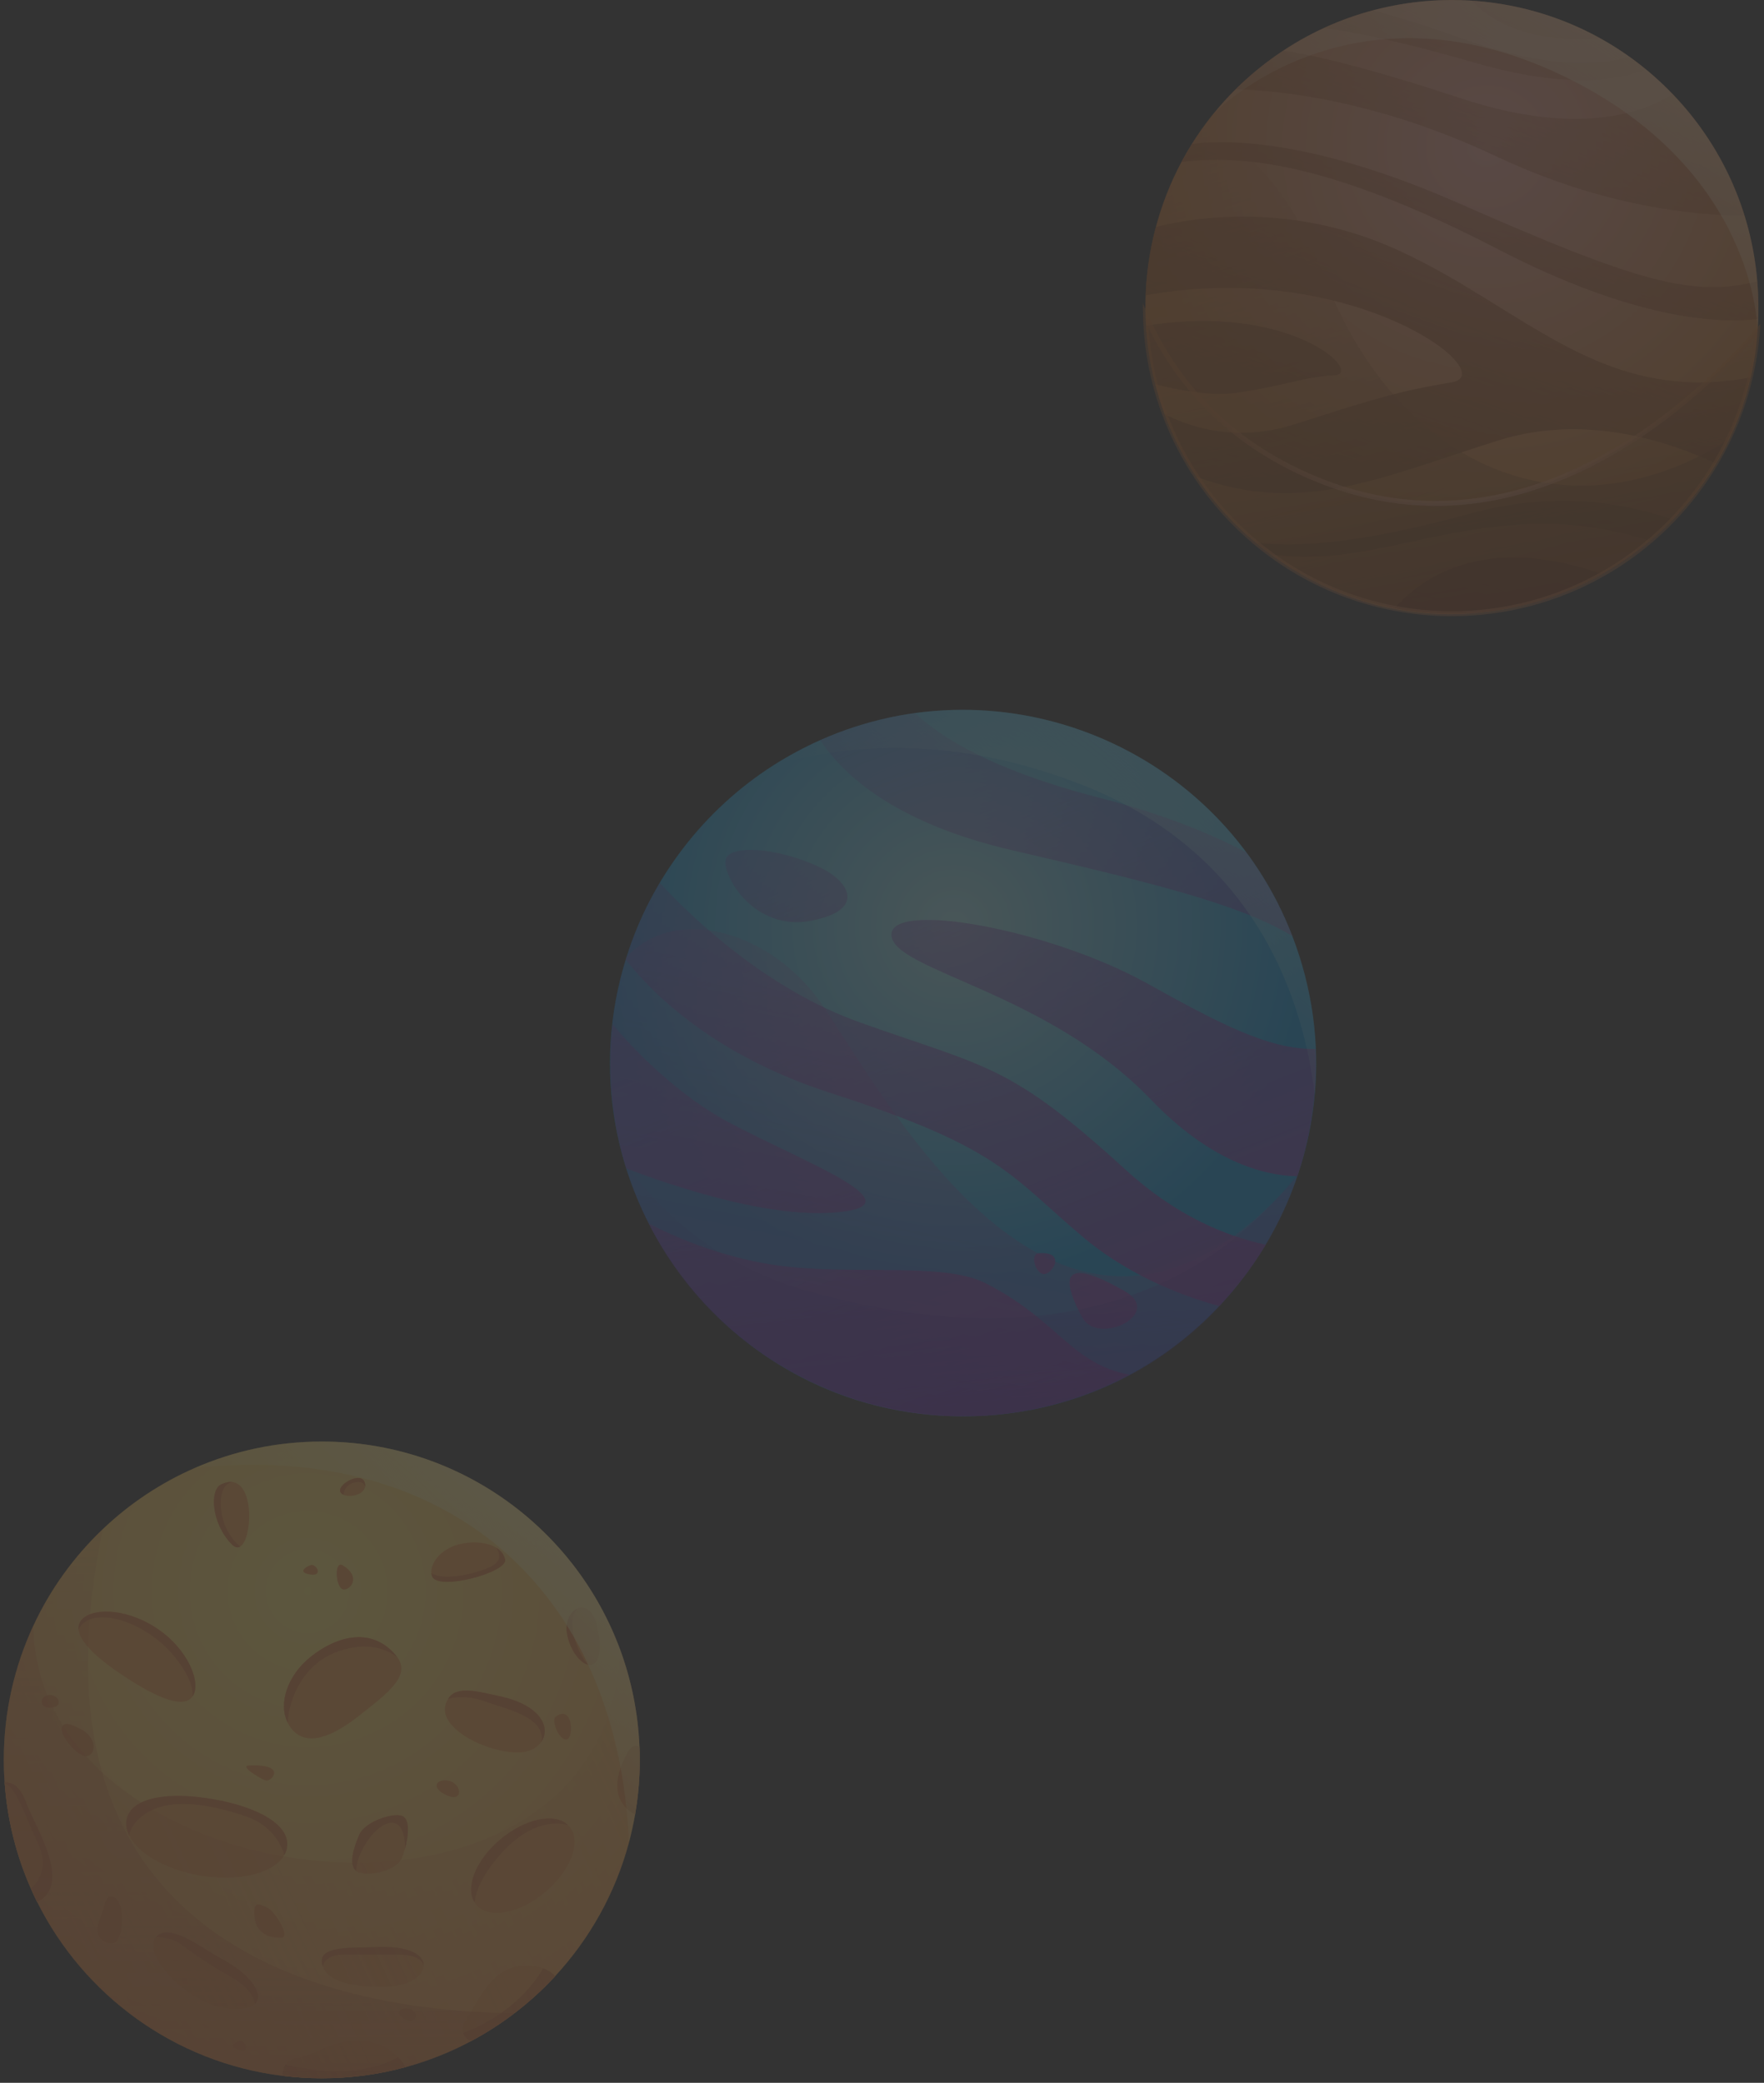 <svg width="355" height="419" viewBox="0 0 355 419" fill="none" xmlns="http://www.w3.org/2000/svg">
<rect x="0" y="0" width="355" height="419" fill="#333333" stroke="none"/>
<g opacity="0.2">
<path d="M255.771 111.553C221.175 86.276 222.254 33.933 258.244 10.186C282.668 -5.991 315.769 -2.773 336.63 18.938C346.229 28.916 352.456 42.089 353.647 56.623C358.065 109.404 298.168 142.657 255.771 111.553Z" fill="url(#paint0_radial_250_1337)"/>
<path d="M351.096 43.394C341.306 43.36 322.682 41.65 301 31.402C277.037 20.074 257.199 18.184 248.713 17.959C251.624 15.068 254.816 12.458 258.255 10.197C263.898 11.007 274.542 13.358 293.964 19.77C316.983 27.375 330.224 22.942 336.653 18.949C343.206 25.766 348.219 34.102 351.096 43.394Z" fill="url(#paint1_linear_250_1337)"/>
<path d="M331.28 13.988C325.907 16.125 315.342 17.97 297.122 12.706C281.173 8.094 271.72 6.305 266.426 5.641C269.596 4.179 272.901 2.986 276.329 2.075C280.982 3.324 287.164 5.225 295.358 8.127C311.622 13.887 322.03 13.111 327.919 11.423C329.077 12.233 330.201 13.088 331.28 13.988Z" fill="url(#paint2_linear_250_1337)"/>
<path d="M321.974 7.666C315.814 8.273 303.99 8.161 296.066 0.129C305.417 0.703 314.207 3.369 321.974 7.666Z" fill="url(#paint3_linear_250_1337)"/>
<path d="M353.872 61.73C353.872 62.551 353.85 63.372 353.827 64.193C345.588 65.138 328.661 64.227 301.36 50.087C266.831 32.212 249.398 31.199 237.81 32.583C238.473 31.346 239.17 30.131 239.923 28.95C247.633 27.993 264.875 28.263 293.615 40.907C329.133 56.533 340.452 59.919 353.67 56.6C353.793 58.299 353.872 60.009 353.872 61.73Z" fill="url(#paint4_linear_250_1337)"/>
<path d="M281.611 50.447C259.997 40.469 240.125 43.776 232.617 45.654C231.426 50.064 230.718 54.665 230.549 59.412C272.091 51.887 302.518 75.184 292.188 76.905C281.611 78.671 277.037 80.077 260.469 85.376C248.375 89.245 238.709 85.578 234.393 83.317C236.057 87.794 238.226 92.024 240.845 95.939C262.29 103.959 279.431 95.477 301.719 88.548C319.04 83.159 335.9 88.818 345.262 93.228C348.41 87.929 350.781 82.113 352.242 75.949C322.21 81.472 307.036 62.18 281.611 50.447Z" fill="url(#paint5_linear_250_1337)"/>
<path d="M268.573 75.487C262.234 75.836 258.704 77.602 248.836 79.02C243.969 79.717 237.652 78.615 232.493 77.31C231.504 73.519 230.875 69.57 230.627 65.532C259.941 60.785 274.541 75.15 268.573 75.487Z" fill="url(#paint6_linear_250_1337)"/>
<path d="M336.619 104.544C335.18 106.04 333.674 107.458 332.09 108.796C324.57 106.445 316.05 104.972 306.98 105.467C286.063 106.614 273.541 113.825 255.76 111.553C254.704 110.776 253.669 109.978 252.669 109.134C259.93 110.113 272.968 109.64 295.695 103.352C311.656 98.942 325.492 100.641 336.619 104.544Z" fill="url(#paint7_linear_250_1337)"/>
<path d="M322.446 115.535C313.51 120.575 303.181 123.454 292.188 123.454C288.243 123.454 284.388 123.083 280.656 122.374C293.896 107.694 313.195 112.16 322.446 115.535Z" fill="url(#paint8_linear_250_1337)"/>
<path opacity="0.55" d="M347.803 88.447C347.016 90.078 346.162 91.664 345.251 93.216C342.812 97.322 339.912 101.125 336.619 104.544C335.18 106.041 333.674 107.458 332.089 108.797C329.1 111.339 325.874 113.6 322.434 115.535C313.499 120.575 303.169 123.454 292.177 123.454C288.232 123.454 284.376 123.083 280.645 122.374C271.473 120.642 263.021 116.874 255.771 111.553C254.715 110.776 253.68 109.978 252.68 109.134C248.128 105.332 244.127 100.888 240.833 95.927C238.226 92.013 236.056 87.783 234.382 83.306C233.651 81.349 233.022 79.346 232.482 77.299C231.493 73.508 230.864 69.559 230.616 65.521C230.571 64.823 230.538 64.126 230.527 63.428C230.504 62.866 230.504 62.292 230.504 61.73C230.504 60.954 230.515 60.178 230.549 59.401C230.729 54.665 231.437 50.053 232.617 45.644C233.853 41.054 235.596 36.689 237.799 32.583C238.462 31.346 239.159 30.131 239.912 28.95C240.631 27.814 241.373 26.7 242.16 25.609C250.859 29.613 259.784 38.163 266.28 55.194C275.609 79.65 292.345 94.33 311.307 97.176C323.03 98.954 335.607 96.198 347.803 88.447Z" fill="url(#paint9_linear_250_1337)"/>
<path opacity="0.5" d="M353.681 66.59C353.434 69.773 352.939 72.9 352.22 75.938C351.186 80.302 349.702 84.498 347.803 88.447C347.016 90.078 346.162 91.664 345.251 93.216C342.812 97.322 339.912 101.125 336.619 104.544C335.18 106.041 333.674 107.458 332.089 108.797C329.1 111.339 325.874 113.6 322.434 115.535C313.499 120.574 303.169 123.454 292.177 123.454C288.232 123.454 284.376 123.083 280.645 122.374C271.473 120.642 263.021 116.873 255.771 111.553C254.715 110.776 253.68 109.978 252.68 109.134C248.128 105.332 244.127 100.888 240.833 95.927C238.226 92.013 236.056 87.783 234.382 83.306C233.651 81.349 233.022 79.346 232.482 77.299C231.493 73.508 230.864 69.559 230.616 65.521C230.571 64.823 230.538 64.126 230.526 63.428C236.495 76.77 247.285 89.65 266.449 97.007C282.825 103.284 298.033 102.025 311.296 97.187C330.077 90.37 344.948 76.421 353.681 66.59Z" fill="url(#paint10_linear_250_1337)" stroke="url(#paint11_radial_250_1337)" stroke-miterlimit="10"/>
<path d="M353.692 66.454C353.669 65.15 352.883 34.698 316.331 16.137C272.855 -5.946 244.981 22.133 244.351 22.774C267.663 -5.923 310.947 -7.79 336.63 18.949C348.859 31.649 355.018 48.827 353.692 66.454Z" fill="url(#paint12_linear_250_1337)"/>
</g>
<g opacity="0.2">
<path d="M264.584 220.295C261.374 255.129 232.334 284.924 193.82 284.924C145.731 284.924 111.712 238.039 126.074 192.563C131.019 176.803 141.484 162.982 155.734 153.896C158.685 152.025 161.806 150.345 165.061 148.891C201.998 132.488 245.457 150.356 260.079 188.313C264.179 198.989 265.542 209.867 264.584 220.295Z" fill="url(#paint13_radial_250_1337)"/>
<path d="M227.287 276.537C217.318 281.881 205.918 284.913 193.809 284.913C166.221 284.913 142.306 269.165 130.557 246.156C135.536 248.704 144.717 252.751 155.385 254.408C170.862 256.809 189.596 253.664 198.405 258.173C213.094 265.692 215.482 274.328 227.287 276.537Z" fill="url(#paint14_linear_250_1337)"/>
<path d="M167.506 243.958C153.842 244.893 134.861 238.423 126.029 235.052C123.945 228.356 122.819 221.242 122.819 213.87C122.819 211.22 122.965 208.605 123.247 206.035C127.099 210.6 135.931 220.126 147.038 225.988C162.076 233.936 185.878 242.706 167.506 243.958Z" fill="url(#paint15_linear_250_1337)"/>
<path d="M254.717 250.406C252.047 254.859 248.893 258.996 245.345 262.75C236.231 260.259 226.071 255.749 217.836 248.771C203.181 236.36 201.131 230.802 167.303 219.935C143.703 212.348 131.279 199.891 125.928 193.048C127.595 187.592 129.904 182.406 132.777 177.593C139.479 184.841 154.337 199.045 173.161 205.719C199.058 214.918 203.226 214.073 226.611 235.39C236.569 244.488 246.55 248.636 254.717 250.406Z" fill="url(#paint16_linear_250_1337)"/>
<path d="M264.81 213.87C264.81 221.84 263.503 229.494 261.081 236.642C254.221 236.495 243.598 233.665 231.601 221.186C210.717 199.451 179.818 195.269 179.401 188.167C178.984 181.065 211.145 186.916 230.768 197.783C244.882 205.607 255.336 211.254 264.753 211.006C264.787 211.953 264.81 212.912 264.81 213.87Z" fill="url(#paint17_linear_250_1337)"/>
<path d="M164.791 174.38C156.286 170.411 146.418 169.78 146.002 173.128C145.585 176.476 151.848 187.332 163.124 185.247C174.389 183.15 171.054 177.299 164.791 174.38Z" fill="url(#paint18_linear_250_1337)"/>
<path d="M260.079 188.313C249.535 181.899 231.545 177.502 203.631 171.031C180.145 165.586 169.68 155.892 165.061 148.891C171.043 146.242 177.452 144.382 184.166 143.469C189.303 148.35 199.903 155.035 221.587 160.581C233.9 163.726 243.463 167.616 250.785 171.471C254.604 176.6 257.736 182.26 260.079 188.313Z" fill="url(#paint19_linear_250_1337)"/>
<path d="M226.172 259.639C222.511 257.621 209.883 250.44 217.825 265.072C220.945 270.822 234.53 264.238 226.172 259.639Z" fill="url(#paint20_linear_250_1337)"/>
<path d="M209.05 252.108C207.338 252.232 208.216 255.874 209.883 256.291C211.562 256.708 214.907 251.691 209.05 252.108Z" fill="url(#paint21_linear_250_1337)"/>
<path opacity="0.45" d="M261.07 236.675C259.437 241.511 257.296 246.099 254.717 250.406C252.047 254.859 248.893 258.996 245.344 262.75C240.129 268.263 234.035 272.93 227.298 276.537C217.329 281.881 205.929 284.913 193.82 284.913C166.233 284.913 142.318 269.164 130.569 246.156C128.755 242.616 127.234 238.907 126.04 235.052C123.956 228.355 122.83 221.242 122.83 213.869C122.83 211.22 122.976 208.605 123.258 206.035C123.742 201.57 124.644 197.219 125.928 193.037C125.973 192.879 126.029 192.71 126.074 192.552C136.393 181.47 155.869 187.828 165.636 202.371C180.291 224.218 215.324 289.31 261.07 236.675Z" fill="url(#paint22_linear_250_1337)"/>
<path opacity="0.55" d="M261.385 235.717C260.101 239.899 257.724 245.4 254.717 250.406C222.714 303.75 142.949 292.759 125.691 233.902C134.556 246.009 146.463 255.174 162.29 259.639C218.703 275.511 247.609 254.115 261.385 235.717Z" fill="url(#paint23_linear_250_1337)"/>
<path d="M260.079 188.313C264.19 198.977 265.542 209.867 264.584 220.295C262.422 201.908 253.32 172.012 218.242 158.078C192.536 147.865 171.009 149.533 155.723 153.896C158.674 152.025 161.794 150.345 165.05 148.891C201.998 132.488 245.457 150.367 260.079 188.313Z" fill="url(#paint24_linear_250_1337)"/>
</g>
<g opacity="0.2">
<path d="M128.754 354.048C128.754 357.79 128.431 361.461 127.812 365.02C127.475 366.933 127.067 368.818 126.575 370.675C123.848 380.86 118.676 390.032 111.732 397.544C109.215 400.273 106.46 402.777 103.494 405.027C100.767 407.109 97.858 408.98 94.807 410.612C90.675 412.821 86.275 414.579 81.664 415.845C76.281 417.322 70.616 418.096 64.768 418.096C62.084 418.096 59.441 417.927 56.854 417.603C35.179 414.931 16.849 401.398 7.487 382.618C3.833 375.303 1.542 367.201 0.937 358.634C0.825 357.115 0.768 355.581 0.768 354.048C0.768 344.384 2.905 335.226 6.728 327.011C10.144 319.668 14.923 313.084 20.715 307.584C26.07 302.492 32.312 298.314 39.185 295.317C47.015 291.899 55.674 290 64.754 290C92.347 290 115.864 307.471 124.846 331.976C127.081 338.082 128.417 344.609 128.698 351.431C128.74 352.289 128.754 353.162 128.754 354.048Z" fill="url(#paint25_radial_250_1337)"/>
<path d="M7.473 382.619C7.038 381.746 6.616 380.846 6.222 379.946C3.313 373.376 1.485 366.244 0.937 358.747C0.937 358.704 0.937 358.676 0.923 358.634C2.216 358.465 3.987 359.056 5.281 362.699C6.953 367.44 14.741 378.989 7.473 382.619Z" fill="#F79C41"/>
<path d="M57.74 371.73C57.656 372.251 57.473 372.743 57.206 373.193C55.168 376.851 48.069 378.651 40.155 377.287C33.268 376.091 27.771 372.828 26 369.283C25.48 368.242 25.283 367.187 25.466 366.132C26.267 361.518 34.013 360.406 42.925 361.968C51.836 363.501 58.541 367.116 57.74 371.73Z" fill="#F79C41"/>
<path d="M38.778 341.233L38.764 341.247C36.992 343.919 31.468 341.472 25.044 337.266C19.801 333.833 16.062 330.415 15.809 327.813C15.753 327.222 15.879 326.659 16.203 326.153C17.974 323.452 25.002 323.269 31.44 327.489C37.878 331.709 40.549 338.532 38.778 341.233Z" fill="#F79C41"/>
<path d="M109.679 380.677C104.493 385.01 98.279 386.121 95.82 383.153C95.693 382.998 95.581 382.844 95.482 382.675C93.599 379.594 95.848 374.066 100.768 369.972C105.772 365.794 111.718 364.613 114.346 367.187C114.445 367.285 114.543 367.384 114.627 367.482C117.087 370.45 114.88 376.359 109.679 380.677Z" fill="#F79C41"/>
<path d="M72.261 345.158C67.017 349.307 61.69 351.6 58.64 347.746C58.344 347.38 58.105 346.986 57.895 346.564C55.955 342.654 57.867 336.985 62.618 333.229C67.861 329.079 75.016 327.123 79.893 333.299C79.921 333.341 79.964 333.383 79.978 333.426C82.845 337.238 77.462 341.05 72.261 345.158Z" fill="#F79C41"/>
<path d="M51.316 403.114C50.557 403.846 49.053 404.254 46.691 404.141C38.032 403.761 28.629 393.211 31.257 389.821C31.299 389.765 31.341 389.722 31.384 389.68C34.111 386.599 40.942 392.142 44.428 393.971C50.177 396.981 53.326 401.187 51.316 403.114Z" fill="#F79C41"/>
<path d="M85.277 395.335C85.291 397.333 82.578 399.443 78.305 399.626C70.49 399.963 66.034 398.458 64.979 395.673C64.867 395.377 64.796 395.068 64.754 394.73C64.375 391.34 71.53 391.917 75.297 391.72C82.367 391.34 85.263 393.281 85.277 395.335Z" fill="#F79C41"/>
<path d="M108.962 350.391C108.105 351.671 106.446 352.543 104.296 352.543C97.52 352.543 88.482 347.647 89.62 343.118C89.747 342.597 89.944 342.147 90.169 341.781C91.912 338.968 96.311 340.333 100.542 341.233C109.005 343.033 110.818 347.647 108.962 350.391Z" fill="#F79C41"/>
<path d="M86.964 317.122C86.879 316.925 86.837 316.7 86.809 316.46C86.64 314.533 88.538 311.72 92.235 310.707C94.639 310.046 97.886 310.13 99.896 311.368C100.781 311.917 101.414 312.676 101.653 313.717C102.215 316.306 88.159 320.118 86.964 317.122Z" fill="#F79C41"/>
<path d="M48.336 311.129C47.858 311.41 47.296 311.326 46.692 310.721C42.545 306.571 42.179 299.791 44.428 298.666C45.314 298.215 46.087 298.075 46.748 298.145C51.246 298.652 50.754 309.666 48.336 311.129Z" fill="#F79C41"/>
<path d="M119.336 334.832C119.041 334.973 118.69 335.001 118.31 334.903C116.736 334.495 114.683 332.075 114.065 328.432C113.714 326.294 114.782 324.24 116.173 323.593C117.72 322.861 119.674 323.874 120.461 328.432C120.925 331.02 120.854 334.073 119.336 334.832Z" fill="#F79C41"/>
<path d="M111.732 397.544C106.882 402.791 101.161 407.222 94.808 410.598C94.091 410.246 93.444 409.726 93.191 408.98C92.966 408.319 93.064 407.475 93.753 406.406C96.382 402.256 99.025 395.856 105.041 395.476C106.798 395.363 108.189 395.574 109.3 395.968C110.368 396.362 111.155 396.925 111.732 397.544Z" fill="#F79C41"/>
<path d="M81.65 415.831C76.267 417.308 70.602 418.082 64.754 418.082C62.069 418.082 59.427 417.913 56.84 417.589C56.84 416.83 56.981 416.014 57.445 415.325C57.895 414.663 58.64 414.129 59.863 413.932C64.375 413.172 66.638 410.162 73.034 410.542C76.351 410.739 78.671 412.356 80.118 413.862C80.835 414.621 81.327 415.325 81.65 415.831Z" fill="#F79C41"/>
<path d="M73.469 299.13C73.146 300.733 70.433 301.31 69.126 300.705C68.845 300.579 68.634 300.396 68.521 300.171C67.762 298.665 72.724 295.852 73.413 298.286C73.498 298.595 73.511 298.876 73.469 299.13Z" fill="#F79C41"/>
<path d="M53.846 383.8C52.159 382.956 50.838 382.295 51.217 385.685C51.597 389.075 54.225 389.835 56.489 389.835C58.738 389.835 55.35 384.559 53.846 383.8Z" fill="#EF903A"/>
<path d="M22.598 381.549C21.094 381.169 21.094 383.814 19.97 386.445C18.845 389.075 20.349 390.96 22.598 390.96C24.861 390.96 25.606 382.295 22.598 381.549Z" fill="#EF903A"/>
<path d="M15.823 347.633C14.375 346.972 12.815 346.128 12.435 347.633C12.056 349.138 15.443 353.288 17.327 353.288C19.211 353.288 19.956 349.518 15.823 347.633Z" fill="#EF903A"/>
<path d="M128.754 354.048C128.754 357.79 128.431 361.461 127.812 365.02C127.264 364.809 126.702 364.429 126.111 363.839C122.344 360.069 125.198 354.723 126.111 352.908C127.123 350.883 128.136 351.066 128.698 351.417C128.74 352.289 128.754 353.162 128.754 354.048Z" fill="#EF903A"/>
<path d="M89.986 358.183C87.807 357.916 86.598 359.689 89.986 361.194C93.373 362.713 92.994 358.563 89.986 358.183Z" fill="#EF903A"/>
<path d="M9.048 341.233C8.036 341.739 7.923 343.863 10.552 343.497C13.18 343.118 11.297 340.107 9.048 341.233Z" fill="#EF903A"/>
<path d="M62.505 314.871C61.381 315.251 59.877 316.376 62.505 316.756C65.134 317.122 63.63 314.491 62.505 314.871Z" fill="#EF903A"/>
<path d="M68.901 314.871C67.523 314.069 67.397 317.881 68.521 319.386C69.646 320.892 73.413 317.501 68.901 314.871Z" fill="#EF903A"/>
<path d="M80.947 404.155C80.132 404.338 79.823 405.66 82.072 406.42C84.335 407.165 84.335 403.395 80.947 404.155Z" fill="#EF903A"/>
<path d="M48.195 410.556C47.071 410.935 45.932 411.681 48.195 412.441C50.459 413.186 49.32 410.176 48.195 410.556Z" fill="#EF903A"/>
<path d="M50.079 355.173C48.167 355.272 52.342 357.804 53.467 358.184C54.591 358.563 57.979 354.793 50.079 355.173Z" fill="#EF903A"/>
<path d="M111.816 345.382C110.874 346.114 112.575 350.278 114.079 349.898C115.583 349.518 115.203 342.738 111.816 345.382Z" fill="#EF903A"/>
<path d="M81.538 371.787C81.369 372.434 81.159 373.067 80.948 373.629C79.851 376.57 73.371 377.723 71.656 376.373C71.614 376.344 71.572 376.302 71.53 376.26C70.026 374.755 71.487 370.971 72.289 369.1C73.413 366.469 79.064 364.584 80.948 365.33C82.466 365.963 82.269 369.044 81.538 371.787Z" fill="#F79C41"/>
<path d="M15.809 327.827C15.753 327.236 15.879 326.673 16.203 326.167C17.974 323.466 25.002 323.283 31.44 327.503C37.878 331.723 40.549 338.546 38.778 341.247L38.764 341.261C38.862 339.615 38.173 337.308 35.77 334.087C29.5 325.717 18.072 322.833 15.809 327.827Z" fill="#E27C37"/>
<path d="M57.74 371.73C57.656 372.251 57.473 372.743 57.206 373.193C57.051 372.546 55.66 367.468 49.32 365.344C42.742 363.149 33.886 361.194 28.615 365.344C26.928 366.666 26.211 368.031 26 369.269C25.48 368.228 25.283 367.173 25.466 366.117C26.267 361.503 34.013 360.392 42.925 361.954C51.836 363.501 58.541 367.116 57.74 371.73Z" fill="#E27C37"/>
<path d="M68.142 332.188C61.142 334.607 58.19 341.472 57.895 346.564C55.955 342.654 57.867 336.985 62.618 333.229C67.861 329.079 75.016 327.123 79.893 333.299C79.921 333.341 79.964 333.383 79.978 333.426C77.869 331.794 74.032 330.162 68.142 332.188Z" fill="#E27C37"/>
<path d="M81.538 371.787C81.468 369.058 80.793 365.977 77.939 366.849C75.016 367.749 71.698 373.053 71.67 376.373C71.628 376.344 71.586 376.302 71.544 376.26C70.04 374.755 71.502 370.971 72.303 369.1C73.427 366.469 79.078 364.584 80.962 365.33C82.466 365.963 82.269 369.044 81.538 371.787Z" fill="#E27C37"/>
<path d="M108.962 350.391C109.82 345.425 101.864 343.821 97.886 342.372C93.95 340.937 91.251 341.444 90.155 341.781C91.898 338.968 96.297 340.333 100.528 341.233C109.005 343.033 110.818 347.647 108.962 350.391Z" fill="#E27C37"/>
<path d="M86.964 317.122C86.88 316.925 86.837 316.7 86.809 316.461C89.185 318.036 95.271 316.756 98.631 315.237C101.035 314.139 100.641 312.536 99.896 311.382C100.782 311.931 101.414 312.691 101.653 313.732C102.215 316.306 88.159 320.118 86.964 317.122Z" fill="#E27C37"/>
<path d="M48.336 311.129C47.858 311.41 47.296 311.326 46.692 310.721C42.545 306.571 42.179 299.791 44.428 298.666C45.314 298.215 46.087 298.075 46.748 298.145C45.834 298.314 44.428 299.116 44.428 302.436C44.428 306.262 46.27 309.399 48.336 311.129Z" fill="#E27C37"/>
<path d="M73.469 299.13C73.343 298.483 72.837 297.864 71.164 298.286C69.801 298.623 69.281 299.664 69.126 300.705C68.845 300.579 68.634 300.396 68.521 300.171C67.762 298.665 72.724 295.852 73.413 298.286C73.498 298.595 73.511 298.876 73.469 299.13Z" fill="#E27C37"/>
<path d="M51.316 403.114C50.993 401.089 49.137 399.119 45.932 397.361C41.786 395.096 38.778 392.845 36.149 390.96C34.771 389.976 32.874 389.708 31.384 389.68C34.111 386.599 40.942 392.142 44.428 393.971C50.178 396.981 53.326 401.187 51.316 403.114Z" fill="#E27C37"/>
<path d="M85.277 395.335C84.673 393.83 82.845 393.211 79.809 393.211H69.266C65.232 393.211 64.979 395.546 64.979 395.659C64.867 395.363 64.796 395.054 64.754 394.716C64.375 391.326 71.53 391.903 75.297 391.706C82.367 391.34 85.263 393.281 85.277 395.335Z" fill="#E27C37"/>
<path d="M80.118 413.876C80.835 414.607 81.327 415.325 81.65 415.831C76.267 417.308 70.602 418.082 64.754 418.082C62.069 418.082 59.427 417.913 56.84 417.589C56.84 416.83 56.981 416.014 57.445 415.325C69.955 418.279 77.166 415.536 80.118 413.876Z" fill="#E27C37"/>
<path d="M111.732 397.544C106.882 402.791 101.161 407.222 94.807 410.598C94.09 410.246 93.444 409.726 93.191 408.98C103.691 405.041 108.231 397.909 109.3 395.982C110.368 396.362 111.155 396.925 111.732 397.544Z" fill="#E27C37"/>
<path d="M114.346 367.187C113.503 366.891 107.501 365.217 100.514 373.25C96.986 377.315 95.763 380.466 95.482 382.675C93.599 379.594 95.848 374.065 100.768 369.972C105.772 365.808 111.718 364.612 114.346 367.187Z" fill="#E27C37"/>
<path d="M118.31 334.888C116.736 334.48 114.683 332.061 114.065 328.417C113.714 326.279 114.782 324.225 116.173 323.578C115.569 324.38 115.007 325.604 115.189 327.292C115.513 330.021 116.539 332.75 118.31 334.888Z" fill="#E27C37"/>
<path d="M7.473 382.619C7.038 381.746 6.616 380.846 6.222 379.946C8.022 378.314 9.793 375.332 7.544 370.619C4.761 364.781 3.411 359.759 0.937 358.747C0.937 358.704 0.937 358.676 0.923 358.634C2.216 358.465 3.987 359.056 5.281 362.699C6.953 367.44 14.741 378.989 7.473 382.619Z" fill="#E27C37"/>
<path opacity="0.35" d="M128.754 354.048C128.754 357.79 128.431 361.461 127.812 365.02C125.662 377.456 119.927 388.667 111.717 397.543C106.868 402.791 101.147 407.222 94.793 410.598C90.661 412.806 86.261 414.565 81.65 415.831C76.267 417.308 70.602 418.082 64.754 418.082C62.069 418.082 59.427 417.913 56.84 417.589C35.165 414.916 16.835 401.384 7.473 382.604C3.819 375.289 1.527 367.187 0.923 358.62C0.81 357.1 0.754 355.567 0.754 354.034C0.754 344.37 2.891 335.212 6.714 326.997C7.333 382.463 121.782 396.404 124.846 331.948C127.081 338.053 128.417 344.581 128.698 351.403C128.74 352.289 128.754 353.162 128.754 354.048Z" fill="url(#paint26_linear_250_1337)"/>
<path opacity="0.45" d="M103.494 405.027C100.767 407.109 97.858 408.98 94.807 410.612C90.675 412.821 86.275 414.579 81.664 415.845C76.281 417.322 70.616 418.096 64.768 418.096C62.084 418.096 59.441 417.927 56.854 417.603C35.179 414.931 16.849 401.398 7.487 382.618C3.833 375.303 1.542 367.201 0.937 358.634C0.825 357.115 0.768 355.581 0.768 354.048C0.768 344.384 2.905 335.226 6.728 327.011C10.144 319.668 14.923 313.084 20.715 307.584C2.863 392.789 68.522 404.591 103.494 405.027Z" fill="url(#paint27_linear_250_1337)"/>
<path d="M128.754 354.048C128.754 357.79 128.431 361.461 127.812 365.02C127.475 366.933 127.067 368.818 126.575 370.675C124.355 319.161 89.494 289.873 39.185 295.317C47.015 291.899 55.674 290 64.754 290C92.347 290 115.864 307.471 124.847 331.976C127.082 338.082 128.417 344.609 128.698 351.431C128.74 352.289 128.754 353.162 128.754 354.048Z" fill="url(#paint28_linear_250_1337)"/>
</g>
<defs>
<radialGradient id="paint0_radial_250_1337" cx="0" cy="0" r="1" gradientUnits="userSpaceOnUse" gradientTransform="translate(299.254 29.652) scale(72.939 73)">
<stop stop-color="#EFA08F"/>
<stop offset="1" stop-color="#C97324"/>
</radialGradient>
<linearGradient id="paint1_linear_250_1337" x1="262.581" y1="133.58" x2="314.467" y2="-9.251" gradientUnits="userSpaceOnUse">
<stop stop-color="#864313"/>
<stop offset="1" stop-color="#9B4413" stop-opacity="0.1"/>
</linearGradient>
<linearGradient id="paint2_linear_250_1337" x1="254.969" y1="130.816" x2="306.855" y2="-12.017" gradientUnits="userSpaceOnUse">
<stop stop-color="#863613"/>
<stop offset="1" stop-color="#9B4C13" stop-opacity="0.1"/>
</linearGradient>
<linearGradient id="paint3_linear_250_1337" x1="262.052" y1="133.387" x2="313.937" y2="-9.444" gradientUnits="userSpaceOnUse">
<stop stop-color="#865113"/>
<stop offset="1" stop-color="#9B3C13" stop-opacity="0.1"/>
</linearGradient>
<linearGradient id="paint4_linear_250_1337" x1="264.644" y1="134.33" x2="316.53" y2="-8.502" gradientUnits="userSpaceOnUse">
<stop stop-color="#864A13"/>
<stop offset="1" stop-color="#9B3C13" stop-opacity="0.1"/>
</linearGradient>
<linearGradient id="paint5_linear_250_1337" x1="265.822" y1="134.758" x2="317.708" y2="-8.074" gradientUnits="userSpaceOnUse">
<stop stop-color="#864A13"/>
<stop offset="1" stop-color="#9B3C13" stop-opacity="0.1"/>
</linearGradient>
<linearGradient id="paint6_linear_250_1337" x1="231.354" y1="122.237" x2="283.24" y2="-20.595" gradientUnits="userSpaceOnUse">
<stop stop-color="#863C13"/>
<stop offset="1" stop-color="#9B5413" stop-opacity="0.1"/>
</linearGradient>
<linearGradient id="paint7_linear_250_1337" x1="282.35" y1="140.762" x2="334.236" y2="-2.07" gradientUnits="userSpaceOnUse">
<stop stop-color="#864A13"/>
<stop offset="1" stop-color="#9B6513" stop-opacity="0.1"/>
</linearGradient>
<linearGradient id="paint8_linear_250_1337" x1="292.326" y1="144.386" x2="344.212" y2="1.555" gradientUnits="userSpaceOnUse">
<stop stop-color="#863C13"/>
<stop offset="1" stop-color="#9B4413" stop-opacity="0.1"/>
</linearGradient>
<linearGradient id="paint9_linear_250_1337" x1="299.043" y1="115.379" x2="267.275" y2="-0.477" gradientUnits="userSpaceOnUse">
<stop stop-color="#7F4612"/>
<stop offset="1" stop-color="#D5743D" stop-opacity="0.1"/>
</linearGradient>
<linearGradient id="paint10_linear_250_1337" x1="302.095" y1="125.07" x2="292.393" y2="68.65" gradientUnits="userSpaceOnUse">
<stop stop-color="#6D2812"/>
<stop offset="1" stop-color="#6A3C12" stop-opacity="0"/>
</linearGradient>
<radialGradient id="paint11_radial_250_1337" cx="0" cy="0" r="1" gradientUnits="userSpaceOnUse" gradientTransform="translate(292.137 92.332) scale(49.374 49.415)">
<stop stop-color="#EFA68F"/>
<stop offset="1" stop-color="#C96924"/>
</radialGradient>
<linearGradient id="paint12_linear_250_1337" x1="345.554" y1="-29.746" x2="285.208" y2="66.516" gradientUnits="userSpaceOnUse">
<stop stop-color="#FFDFAE"/>
<stop offset="1" stop-color="#FFD5AE" stop-opacity="0"/>
</linearGradient>
<radialGradient id="paint13_radial_250_1337" cx="0" cy="0" r="1" gradientUnits="userSpaceOnUse" gradientTransform="translate(191.93 186.272) scale(71.028 71.081)">
<stop stop-color="#A0E2EA"/>
<stop offset="1" stop-color="#018ED9"/>
</radialGradient>
<linearGradient id="paint14_linear_250_1337" x1="197" y1="307.345" x2="138.042" y2="157.554" gradientUnits="userSpaceOnUse">
<stop stop-color="#7E31A6"/>
<stop offset="1" stop-color="#7731B1" stop-opacity="0.2"/>
</linearGradient>
<linearGradient id="paint15_linear_250_1337" x1="179.91" y1="314.071" x2="120.952" y2="164.281" gradientUnits="userSpaceOnUse">
<stop stop-color="#7E31A6"/>
<stop offset="1" stop-color="#7731B1" stop-opacity="0.2"/>
</linearGradient>
<linearGradient id="paint16_linear_250_1337" x1="220.352" y1="298.153" x2="161.394" y2="148.363" gradientUnits="userSpaceOnUse">
<stop stop-color="#7E31A6"/>
<stop offset="1" stop-color="#7731B1" stop-opacity="0.2"/>
</linearGradient>
<linearGradient id="paint17_linear_250_1337" x1="255.335" y1="284.384" x2="196.377" y2="134.594" gradientUnits="userSpaceOnUse">
<stop stop-color="#7E31A6"/>
<stop offset="1" stop-color="#7731B1" stop-opacity="0.2"/>
</linearGradient>
<linearGradient id="paint18_linear_250_1337" x1="207.768" y1="303.106" x2="148.81" y2="153.316" gradientUnits="userSpaceOnUse">
<stop stop-color="#7E31A6"/>
<stop offset="1" stop-color="#7731B1" stop-opacity="0.2"/>
</linearGradient>
<linearGradient id="paint19_linear_250_1337" x1="257.701" y1="283.452" x2="198.744" y2="133.662" gradientUnits="userSpaceOnUse">
<stop stop-color="#7E31A6"/>
<stop offset="1" stop-color="#7731B1" stop-opacity="0.2"/>
</linearGradient>
<linearGradient id="paint20_linear_250_1337" x1="234.503" y1="292.583" x2="175.545" y2="142.794" gradientUnits="userSpaceOnUse">
<stop stop-color="#7E31A6"/>
<stop offset="1" stop-color="#7731B1" stop-opacity="0.2"/>
</linearGradient>
<linearGradient id="paint21_linear_250_1337" x1="226.723" y1="295.646" x2="167.765" y2="145.855" gradientUnits="userSpaceOnUse">
<stop stop-color="#7E31A6"/>
<stop offset="1" stop-color="#7731B1" stop-opacity="0.2"/>
</linearGradient>
<linearGradient id="paint22_linear_250_1337" x1="178.678" y1="287.105" x2="199.676" y2="183.691" gradientUnits="userSpaceOnUse">
<stop stop-color="#6D31A3"/>
<stop offset="1" stop-color="#B842B5" stop-opacity="0.3"/>
</linearGradient>
<linearGradient id="paint23_linear_250_1337" x1="200.976" y1="302.229" x2="193.03" y2="230.346" gradientUnits="userSpaceOnUse">
<stop stop-color="#471AA3"/>
<stop offset="1" stop-color="#4C2EA3" stop-opacity="0.1"/>
</linearGradient>
<linearGradient id="paint24_linear_250_1337" x1="282.767" y1="97.807" x2="204.184" y2="194.291" gradientUnits="userSpaceOnUse">
<stop stop-color="#A4F6F6"/>
<stop offset="1" stop-color="#B5F4F9" stop-opacity="0"/>
</linearGradient>
<radialGradient id="paint25_radial_250_1337" cx="0" cy="0" r="1" gradientUnits="userSpaceOnUse" gradientTransform="translate(61.935 320.14) scale(97.723 97.796)">
<stop stop-color="#FFE46A"/>
<stop offset="1" stop-color="#FFA44A"/>
</radialGradient>
<linearGradient id="paint26_linear_250_1337" x1="10.092" y1="387.899" x2="123.303" y2="334.973" gradientUnits="userSpaceOnUse">
<stop stop-color="#E27437"/>
<stop offset="1" stop-color="#E27437" stop-opacity="0.2"/>
</linearGradient>
<linearGradient id="paint27_linear_250_1337" x1="52.392" y1="446.681" x2="51.767" y2="287.958" gradientUnits="userSpaceOnUse">
<stop stop-color="#CC622E"/>
<stop offset="1" stop-color="#CC622E" stop-opacity="0.2"/>
</linearGradient>
<linearGradient id="paint28_linear_250_1337" x1="121.683" y1="289.972" x2="82.715" y2="333.115" gradientUnits="userSpaceOnUse">
<stop stop-color="#FFF2B6"/>
<stop offset="1" stop-color="#FFF49A" stop-opacity="0.2"/>
</linearGradient>
</defs>
</svg>
